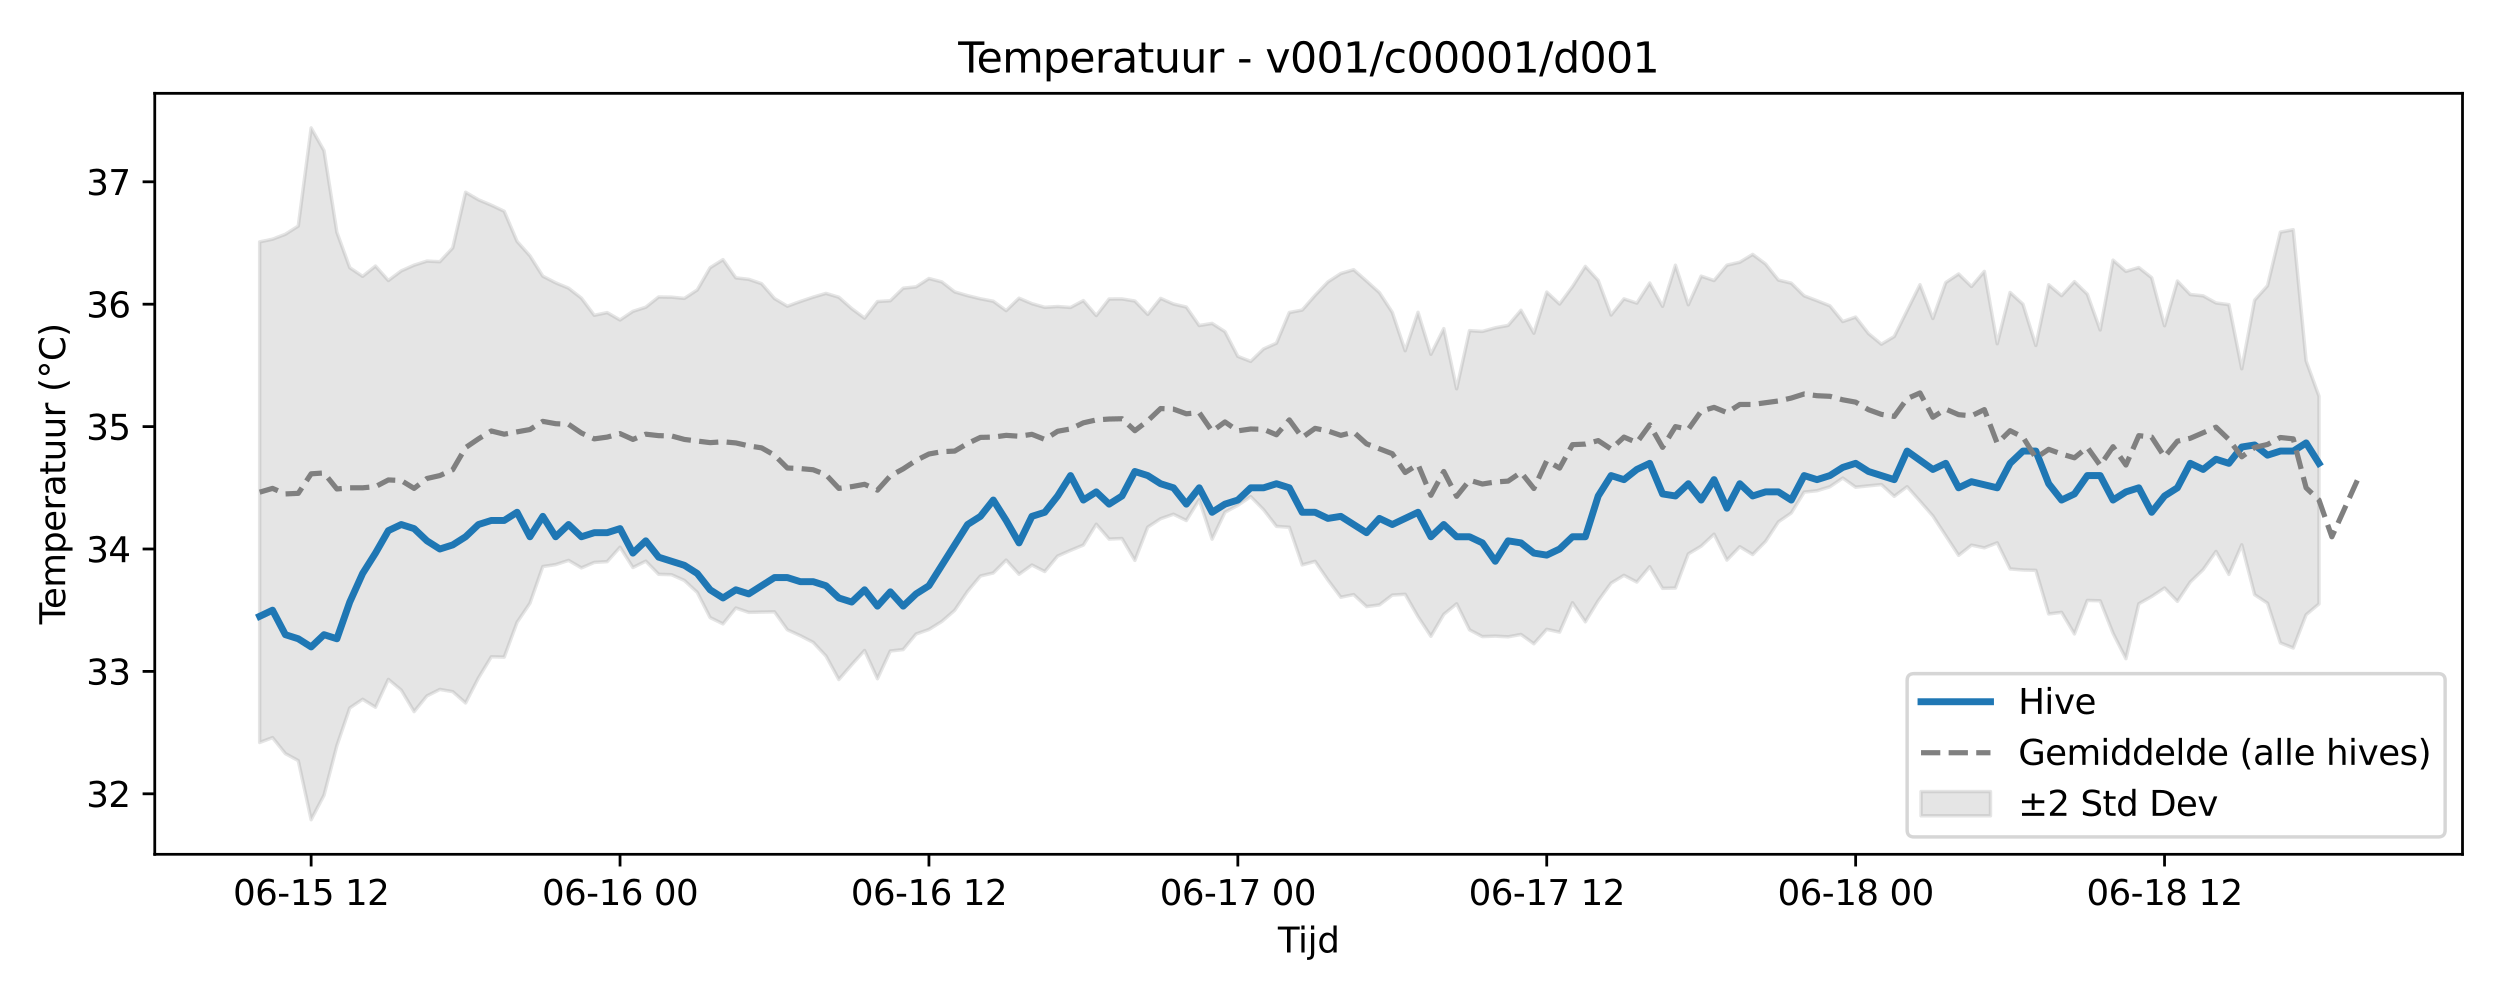 <?xml version="1.0" encoding="utf-8" standalone="no"?>
<!DOCTYPE svg PUBLIC "-//W3C//DTD SVG 1.1//EN"
  "http://www.w3.org/Graphics/SVG/1.1/DTD/svg11.dtd">
<svg xmlns:xlink="http://www.w3.org/1999/xlink" width="720pt" height="288pt" viewBox="0 0 720 288" xmlns="http://www.w3.org/2000/svg" version="1.1">
 <defs>
  <style type="text/css">*{stroke-linejoin: round; stroke-linecap: butt}</style>
 </defs>
 <g id="figure_1">
  <g id="patch_1">
   <path d="M 0 288 
L 720 288 
L 720 0 
L 0 0 
z
" style="fill: #ffffff"/>
  </g>
  <g id="axes_1">
   <g id="patch_2">
    <path d="M 44.57 246.04 
L 709.2 246.04 
L 709.2 26.88 
L 44.57 26.88 
z
" style="fill: #ffffff"/>
   </g>
   <g id="FillBetweenPolyCollection_1">
    <defs>
     <path id="m9823cf1095" d="M 74.78 -218.342 
L 74.78 -74.163 
L 78.487 -75.566 
L 82.194 -70.957 
L 85.901 -68.93 
L 89.608 -51.922 
L 93.314 -58.977 
L 97.021 -73.25 
L 100.728 -84.105 
L 104.435 -86.607 
L 108.142 -84.314 
L 111.848 -92.34 
L 115.555 -89.237 
L 119.262 -83.051 
L 122.969 -87.583 
L 126.676 -89.441 
L 130.383 -88.804 
L 134.089 -85.546 
L 137.796 -92.749 
L 141.503 -98.843 
L 145.21 -98.748 
L 148.917 -108.769 
L 152.623 -114.267 
L 156.33 -124.835 
L 160.037 -125.392 
L 163.744 -126.605 
L 167.451 -124.441 
L 171.157 -126.023 
L 174.864 -126.247 
L 178.571 -130.398 
L 182.278 -124.549 
L 185.985 -126.386 
L 189.691 -122.597 
L 193.398 -122.484 
L 197.105 -120.821 
L 200.812 -117.378 
L 204.519 -110.135 
L 208.225 -108.317 
L 211.932 -112.891 
L 215.639 -111.633 
L 219.346 -111.717 
L 223.053 -111.79 
L 226.759 -106.623 
L 230.466 -104.933 
L 234.173 -103.014 
L 237.88 -99.066 
L 241.587 -92.291 
L 245.293 -96.563 
L 249 -100.656 
L 252.707 -92.52 
L 256.414 -100.512 
L 260.121 -100.926 
L 263.827 -105.407 
L 267.534 -106.704 
L 271.241 -109.01 
L 274.948 -112.236 
L 278.655 -117.677 
L 282.361 -122.111 
L 286.068 -122.983 
L 289.775 -126.691 
L 293.482 -122.609 
L 297.189 -125.276 
L 300.896 -123.395 
L 304.602 -127.86 
L 308.309 -129.481 
L 312.016 -131.027 
L 315.723 -137.012 
L 319.43 -132.743 
L 323.136 -132.902 
L 326.843 -126.607 
L 330.55 -136.179 
L 334.257 -138.612 
L 337.964 -139.903 
L 341.67 -138.086 
L 345.377 -144.079 
L 349.084 -132.723 
L 352.791 -140.472 
L 356.498 -142.463 
L 360.204 -144.981 
L 363.911 -141.2 
L 367.618 -136.408 
L 371.325 -136.137 
L 375.032 -125.305 
L 378.738 -126.333 
L 382.445 -120.938 
L 386.152 -116.003 
L 389.859 -116.754 
L 393.566 -113.303 
L 397.272 -113.787 
L 400.979 -116.612 
L 404.686 -116.842 
L 408.393 -110.393 
L 412.1 -104.751 
L 415.806 -111.058 
L 419.513 -114.097 
L 423.22 -106.608 
L 426.927 -104.656 
L 430.634 -104.791 
L 434.34 -104.592 
L 438.047 -105.274 
L 441.754 -102.593 
L 445.461 -106.753 
L 449.168 -105.946 
L 452.874 -114.408 
L 456.581 -108.925 
L 460.288 -114.98 
L 463.995 -120.066 
L 467.702 -122.307 
L 471.409 -120.361 
L 475.115 -124.782 
L 478.822 -118.552 
L 482.529 -118.648 
L 486.236 -128.477 
L 489.943 -130.698 
L 493.649 -134.151 
L 497.356 -126.694 
L 501.063 -130.544 
L 504.77 -128.292 
L 508.477 -132.059 
L 512.183 -137.7 
L 515.89 -140.266 
L 519.597 -146.271 
L 523.304 -146.666 
L 527.011 -147.807 
L 530.717 -150.323 
L 534.424 -147.689 
L 538.131 -148.067 
L 541.838 -148.446 
L 545.545 -145.061 
L 549.251 -147.831 
L 552.958 -143.656 
L 556.665 -139.4 
L 560.372 -133.723 
L 564.079 -128.053 
L 567.785 -130.994 
L 571.492 -130.223 
L 575.199 -131.668 
L 578.906 -124.15 
L 582.613 -123.839 
L 586.319 -123.747 
L 590.026 -111.183 
L 593.733 -111.644 
L 597.44 -105.423 
L 601.147 -115.075 
L 604.853 -114.968 
L 608.56 -105.609 
L 612.267 -98.3 
L 615.974 -114.117 
L 619.681 -116.207 
L 623.387 -118.657 
L 627.094 -114.812 
L 630.801 -120.371 
L 634.508 -123.951 
L 638.215 -129.189 
L 641.922 -122.561 
L 645.628 -131.098 
L 649.335 -116.726 
L 653.042 -114.272 
L 656.749 -102.862 
L 660.456 -101.376 
L 664.162 -110.954 
L 667.869 -114.076 
L 667.869 -173.897 
L 667.869 -173.897 
L 664.162 -184.069 
L 660.456 -221.847 
L 656.749 -221.144 
L 653.042 -205.719 
L 649.335 -201.562 
L 645.628 -181.785 
L 641.922 -200.27 
L 638.215 -200.748 
L 634.508 -202.797 
L 630.801 -203.187 
L 627.094 -207.068 
L 623.387 -194.186 
L 619.681 -208.023 
L 615.974 -210.952 
L 612.267 -209.844 
L 608.56 -213.082 
L 604.853 -192.98 
L 601.147 -203.28 
L 597.44 -206.889 
L 593.733 -202.85 
L 590.026 -205.997 
L 586.319 -188.509 
L 582.613 -200.391 
L 578.906 -203.773 
L 575.199 -189.009 
L 571.492 -209.842 
L 567.785 -205.49 
L 564.079 -209.102 
L 560.372 -206.622 
L 556.665 -196.278 
L 552.958 -206.005 
L 549.251 -198.556 
L 545.545 -191.087 
L 541.838 -188.877 
L 538.131 -191.942 
L 534.424 -196.684 
L 530.717 -195.393 
L 527.011 -199.923 
L 523.304 -201.4 
L 519.597 -202.802 
L 515.89 -206.457 
L 512.183 -207.345 
L 508.477 -211.979 
L 504.77 -214.738 
L 501.063 -212.486 
L 497.356 -211.636 
L 493.649 -207.201 
L 489.943 -208.472 
L 486.236 -200.23 
L 482.529 -211.625 
L 478.822 -199.775 
L 475.115 -206.498 
L 471.409 -200.708 
L 467.702 -201.924 
L 463.995 -197.281 
L 460.288 -207.236 
L 456.581 -211.277 
L 452.874 -205.458 
L 449.168 -200.435 
L 445.461 -203.881 
L 441.754 -192.038 
L 438.047 -198.645 
L 434.34 -194.291 
L 430.634 -193.589 
L 426.927 -192.549 
L 423.22 -192.779 
L 419.513 -176.03 
L 415.806 -193.365 
L 412.1 -185.963 
L 408.393 -198.059 
L 404.686 -186.993 
L 400.979 -198.05 
L 397.272 -203.729 
L 393.566 -207.067 
L 389.859 -210.33 
L 386.152 -209.234 
L 382.445 -206.817 
L 378.738 -202.933 
L 375.032 -198.702 
L 371.325 -197.997 
L 367.618 -189.165 
L 363.911 -187.506 
L 360.204 -183.921 
L 356.498 -185.362 
L 352.791 -192.487 
L 349.084 -194.864 
L 345.377 -194.251 
L 341.67 -199.573 
L 337.964 -200.441 
L 334.257 -202.068 
L 330.55 -197.451 
L 326.843 -201.316 
L 323.136 -201.903 
L 319.43 -201.895 
L 315.723 -197.121 
L 312.016 -201.428 
L 308.309 -199.449 
L 304.602 -199.727 
L 300.896 -199.492 
L 297.189 -200.549 
L 293.482 -202.125 
L 289.775 -198.546 
L 286.068 -201.247 
L 282.361 -201.951 
L 278.655 -202.86 
L 274.948 -203.937 
L 271.241 -206.827 
L 267.534 -207.79 
L 263.827 -205.394 
L 260.121 -205.007 
L 256.414 -201.393 
L 252.707 -201.16 
L 249 -196.381 
L 245.293 -199.131 
L 241.587 -202.397 
L 237.88 -203.51 
L 234.173 -202.416 
L 230.466 -201.168 
L 226.759 -199.814 
L 223.053 -202.033 
L 219.346 -206.302 
L 215.639 -207.561 
L 211.932 -207.982 
L 208.225 -213.227 
L 204.519 -210.906 
L 200.812 -204.502 
L 197.105 -202.066 
L 193.398 -202.417 
L 189.691 -202.473 
L 185.985 -199.523 
L 182.278 -198.338 
L 178.571 -195.846 
L 174.864 -197.983 
L 171.157 -197.2 
L 167.451 -202.139 
L 163.744 -205.011 
L 160.037 -206.56 
L 156.33 -208.46 
L 152.623 -214.328 
L 148.917 -218.483 
L 145.21 -227.161 
L 141.503 -228.913 
L 137.796 -230.474 
L 134.089 -232.641 
L 130.383 -216.626 
L 126.676 -212.632 
L 122.969 -212.811 
L 119.262 -211.636 
L 115.555 -209.982 
L 111.848 -207.214 
L 108.142 -211.38 
L 104.435 -208.416 
L 100.728 -210.918 
L 97.021 -221.101 
L 93.314 -244.607 
L 89.608 -251.158 
L 85.901 -222.903 
L 82.194 -220.541 
L 78.487 -219.121 
L 74.78 -218.342 
z
" style="stroke: #808080; stroke-opacity: 0.2"/>
    </defs>
    <g clip-path="url(#p87e7be51a8)">
     <use xlink:href="#m9823cf1095" x="0" y="288" style="fill: #808080; fill-opacity: 0.2; stroke: #808080; stroke-opacity: 0.2"/>
    </g>
   </g>
   <g id="matplotlib.axis_1">
    <g id="xtick_1">
     <g id="line2d_1">
      <defs>
       <path id="mb60b322da2" d="M 0 0 
L 0 3.5 
" style="stroke: #000000; stroke-width: 0.8"/>
      </defs>
      <g>
       <use xlink:href="#mb60b322da2" x="89.608" y="246.04" style="stroke: #000000; stroke-width: 0.8"/>
      </g>
     </g>
     <g id="text_1">
      <!-- 06-15 12 -->
      <g transform="translate(67.127 260.638) scale(0.1 -0.1)">
       <defs>
        <path id="DejaVuSans-30" d="M 2034 4250 
Q 1547 4250 1301 3770 
Q 1056 3291 1056 2328 
Q 1056 1369 1301 889 
Q 1547 409 2034 409 
Q 2525 409 2770 889 
Q 3016 1369 3016 2328 
Q 3016 3291 2770 3770 
Q 2525 4250 2034 4250 
z
M 2034 4750 
Q 2819 4750 3233 4129 
Q 3647 3509 3647 2328 
Q 3647 1150 3233 529 
Q 2819 -91 2034 -91 
Q 1250 -91 836 529 
Q 422 1150 422 2328 
Q 422 3509 836 4129 
Q 1250 4750 2034 4750 
z
" transform="scale(0.016)"/>
        <path id="DejaVuSans-36" d="M 2113 2584 
Q 1688 2584 1439 2293 
Q 1191 2003 1191 1497 
Q 1191 994 1439 701 
Q 1688 409 2113 409 
Q 2538 409 2786 701 
Q 3034 994 3034 1497 
Q 3034 2003 2786 2293 
Q 2538 2584 2113 2584 
z
M 3366 4563 
L 3366 3988 
Q 3128 4100 2886 4159 
Q 2644 4219 2406 4219 
Q 1781 4219 1451 3797 
Q 1122 3375 1075 2522 
Q 1259 2794 1537 2939 
Q 1816 3084 2150 3084 
Q 2853 3084 3261 2657 
Q 3669 2231 3669 1497 
Q 3669 778 3244 343 
Q 2819 -91 2113 -91 
Q 1303 -91 875 529 
Q 447 1150 447 2328 
Q 447 3434 972 4092 
Q 1497 4750 2381 4750 
Q 2619 4750 2861 4703 
Q 3103 4656 3366 4563 
z
" transform="scale(0.016)"/>
        <path id="DejaVuSans-2d" d="M 313 2009 
L 1997 2009 
L 1997 1497 
L 313 1497 
L 313 2009 
z
" transform="scale(0.016)"/>
        <path id="DejaVuSans-31" d="M 794 531 
L 1825 531 
L 1825 4091 
L 703 3866 
L 703 4441 
L 1819 4666 
L 2450 4666 
L 2450 531 
L 3481 531 
L 3481 0 
L 794 0 
L 794 531 
z
" transform="scale(0.016)"/>
        <path id="DejaVuSans-35" d="M 691 4666 
L 3169 4666 
L 3169 4134 
L 1269 4134 
L 1269 2991 
Q 1406 3038 1543 3061 
Q 1681 3084 1819 3084 
Q 2600 3084 3056 2656 
Q 3513 2228 3513 1497 
Q 3513 744 3044 326 
Q 2575 -91 1722 -91 
Q 1428 -91 1123 -41 
Q 819 9 494 109 
L 494 744 
Q 775 591 1075 516 
Q 1375 441 1709 441 
Q 2250 441 2565 725 
Q 2881 1009 2881 1497 
Q 2881 1984 2565 2268 
Q 2250 2553 1709 2553 
Q 1456 2553 1204 2497 
Q 953 2441 691 2322 
L 691 4666 
z
" transform="scale(0.016)"/>
        <path id="DejaVuSans-20" transform="scale(0.016)"/>
        <path id="DejaVuSans-32" d="M 1228 531 
L 3431 531 
L 3431 0 
L 469 0 
L 469 531 
Q 828 903 1448 1529 
Q 2069 2156 2228 2338 
Q 2531 2678 2651 2914 
Q 2772 3150 2772 3378 
Q 2772 3750 2511 3984 
Q 2250 4219 1831 4219 
Q 1534 4219 1204 4116 
Q 875 4013 500 3803 
L 500 4441 
Q 881 4594 1212 4672 
Q 1544 4750 1819 4750 
Q 2544 4750 2975 4387 
Q 3406 4025 3406 3419 
Q 3406 3131 3298 2873 
Q 3191 2616 2906 2266 
Q 2828 2175 2409 1742 
Q 1991 1309 1228 531 
z
" transform="scale(0.016)"/>
       </defs>
       <use xlink:href="#DejaVuSans-30"/>
       <use xlink:href="#DejaVuSans-36" transform="translate(63.623 0)"/>
       <use xlink:href="#DejaVuSans-2d" transform="translate(127.246 0)"/>
       <use xlink:href="#DejaVuSans-31" transform="translate(163.33 0)"/>
       <use xlink:href="#DejaVuSans-35" transform="translate(226.953 0)"/>
       <use xlink:href="#DejaVuSans-20" transform="translate(290.576 0)"/>
       <use xlink:href="#DejaVuSans-31" transform="translate(322.363 0)"/>
       <use xlink:href="#DejaVuSans-32" transform="translate(385.986 0)"/>
      </g>
     </g>
    </g>
    <g id="xtick_2">
     <g id="line2d_2">
      <g>
       <use xlink:href="#mb60b322da2" x="178.571" y="246.04" style="stroke: #000000; stroke-width: 0.8"/>
      </g>
     </g>
     <g id="text_2">
      <!-- 06-16 00 -->
      <g transform="translate(156.091 260.638) scale(0.1 -0.1)">
       <use xlink:href="#DejaVuSans-30"/>
       <use xlink:href="#DejaVuSans-36" transform="translate(63.623 0)"/>
       <use xlink:href="#DejaVuSans-2d" transform="translate(127.246 0)"/>
       <use xlink:href="#DejaVuSans-31" transform="translate(163.33 0)"/>
       <use xlink:href="#DejaVuSans-36" transform="translate(226.953 0)"/>
       <use xlink:href="#DejaVuSans-20" transform="translate(290.576 0)"/>
       <use xlink:href="#DejaVuSans-30" transform="translate(322.363 0)"/>
       <use xlink:href="#DejaVuSans-30" transform="translate(385.986 0)"/>
      </g>
     </g>
    </g>
    <g id="xtick_3">
     <g id="line2d_3">
      <g>
       <use xlink:href="#mb60b322da2" x="267.534" y="246.04" style="stroke: #000000; stroke-width: 0.8"/>
      </g>
     </g>
     <g id="text_3">
      <!-- 06-16 12 -->
      <g transform="translate(245.054 260.638) scale(0.1 -0.1)">
       <use xlink:href="#DejaVuSans-30"/>
       <use xlink:href="#DejaVuSans-36" transform="translate(63.623 0)"/>
       <use xlink:href="#DejaVuSans-2d" transform="translate(127.246 0)"/>
       <use xlink:href="#DejaVuSans-31" transform="translate(163.33 0)"/>
       <use xlink:href="#DejaVuSans-36" transform="translate(226.953 0)"/>
       <use xlink:href="#DejaVuSans-20" transform="translate(290.576 0)"/>
       <use xlink:href="#DejaVuSans-31" transform="translate(322.363 0)"/>
       <use xlink:href="#DejaVuSans-32" transform="translate(385.986 0)"/>
      </g>
     </g>
    </g>
    <g id="xtick_4">
     <g id="line2d_4">
      <g>
       <use xlink:href="#mb60b322da2" x="356.498" y="246.04" style="stroke: #000000; stroke-width: 0.8"/>
      </g>
     </g>
     <g id="text_4">
      <!-- 06-17 00 -->
      <g transform="translate(334.017 260.638) scale(0.1 -0.1)">
       <defs>
        <path id="DejaVuSans-37" d="M 525 4666 
L 3525 4666 
L 3525 4397 
L 1831 0 
L 1172 0 
L 2766 4134 
L 525 4134 
L 525 4666 
z
" transform="scale(0.016)"/>
       </defs>
       <use xlink:href="#DejaVuSans-30"/>
       <use xlink:href="#DejaVuSans-36" transform="translate(63.623 0)"/>
       <use xlink:href="#DejaVuSans-2d" transform="translate(127.246 0)"/>
       <use xlink:href="#DejaVuSans-31" transform="translate(163.33 0)"/>
       <use xlink:href="#DejaVuSans-37" transform="translate(226.953 0)"/>
       <use xlink:href="#DejaVuSans-20" transform="translate(290.576 0)"/>
       <use xlink:href="#DejaVuSans-30" transform="translate(322.363 0)"/>
       <use xlink:href="#DejaVuSans-30" transform="translate(385.986 0)"/>
      </g>
     </g>
    </g>
    <g id="xtick_5">
     <g id="line2d_5">
      <g>
       <use xlink:href="#mb60b322da2" x="445.461" y="246.04" style="stroke: #000000; stroke-width: 0.8"/>
      </g>
     </g>
     <g id="text_5">
      <!-- 06-17 12 -->
      <g transform="translate(422.98 260.638) scale(0.1 -0.1)">
       <use xlink:href="#DejaVuSans-30"/>
       <use xlink:href="#DejaVuSans-36" transform="translate(63.623 0)"/>
       <use xlink:href="#DejaVuSans-2d" transform="translate(127.246 0)"/>
       <use xlink:href="#DejaVuSans-31" transform="translate(163.33 0)"/>
       <use xlink:href="#DejaVuSans-37" transform="translate(226.953 0)"/>
       <use xlink:href="#DejaVuSans-20" transform="translate(290.576 0)"/>
       <use xlink:href="#DejaVuSans-31" transform="translate(322.363 0)"/>
       <use xlink:href="#DejaVuSans-32" transform="translate(385.986 0)"/>
      </g>
     </g>
    </g>
    <g id="xtick_6">
     <g id="line2d_6">
      <g>
       <use xlink:href="#mb60b322da2" x="534.424" y="246.04" style="stroke: #000000; stroke-width: 0.8"/>
      </g>
     </g>
     <g id="text_6">
      <!-- 06-18 00 -->
      <g transform="translate(511.944 260.638) scale(0.1 -0.1)">
       <defs>
        <path id="DejaVuSans-38" d="M 2034 2216 
Q 1584 2216 1326 1975 
Q 1069 1734 1069 1313 
Q 1069 891 1326 650 
Q 1584 409 2034 409 
Q 2484 409 2743 651 
Q 3003 894 3003 1313 
Q 3003 1734 2745 1975 
Q 2488 2216 2034 2216 
z
M 1403 2484 
Q 997 2584 770 2862 
Q 544 3141 544 3541 
Q 544 4100 942 4425 
Q 1341 4750 2034 4750 
Q 2731 4750 3128 4425 
Q 3525 4100 3525 3541 
Q 3525 3141 3298 2862 
Q 3072 2584 2669 2484 
Q 3125 2378 3379 2068 
Q 3634 1759 3634 1313 
Q 3634 634 3220 271 
Q 2806 -91 2034 -91 
Q 1263 -91 848 271 
Q 434 634 434 1313 
Q 434 1759 690 2068 
Q 947 2378 1403 2484 
z
M 1172 3481 
Q 1172 3119 1398 2916 
Q 1625 2713 2034 2713 
Q 2441 2713 2670 2916 
Q 2900 3119 2900 3481 
Q 2900 3844 2670 4047 
Q 2441 4250 2034 4250 
Q 1625 4250 1398 4047 
Q 1172 3844 1172 3481 
z
" transform="scale(0.016)"/>
       </defs>
       <use xlink:href="#DejaVuSans-30"/>
       <use xlink:href="#DejaVuSans-36" transform="translate(63.623 0)"/>
       <use xlink:href="#DejaVuSans-2d" transform="translate(127.246 0)"/>
       <use xlink:href="#DejaVuSans-31" transform="translate(163.33 0)"/>
       <use xlink:href="#DejaVuSans-38" transform="translate(226.953 0)"/>
       <use xlink:href="#DejaVuSans-20" transform="translate(290.576 0)"/>
       <use xlink:href="#DejaVuSans-30" transform="translate(322.363 0)"/>
       <use xlink:href="#DejaVuSans-30" transform="translate(385.986 0)"/>
      </g>
     </g>
    </g>
    <g id="xtick_7">
     <g id="line2d_7">
      <g>
       <use xlink:href="#mb60b322da2" x="623.387" y="246.04" style="stroke: #000000; stroke-width: 0.8"/>
      </g>
     </g>
     <g id="text_7">
      <!-- 06-18 12 -->
      <g transform="translate(600.907 260.638) scale(0.1 -0.1)">
       <use xlink:href="#DejaVuSans-30"/>
       <use xlink:href="#DejaVuSans-36" transform="translate(63.623 0)"/>
       <use xlink:href="#DejaVuSans-2d" transform="translate(127.246 0)"/>
       <use xlink:href="#DejaVuSans-31" transform="translate(163.33 0)"/>
       <use xlink:href="#DejaVuSans-38" transform="translate(226.953 0)"/>
       <use xlink:href="#DejaVuSans-20" transform="translate(290.576 0)"/>
       <use xlink:href="#DejaVuSans-31" transform="translate(322.363 0)"/>
       <use xlink:href="#DejaVuSans-32" transform="translate(385.986 0)"/>
      </g>
     </g>
    </g>
    <g id="text_8">
     <!-- Tijd -->
     <g transform="translate(368.035 274.317) scale(0.1 -0.1)">
      <defs>
       <path id="DejaVuSans-54" d="M -19 4666 
L 3928 4666 
L 3928 4134 
L 2272 4134 
L 2272 0 
L 1638 0 
L 1638 4134 
L -19 4134 
L -19 4666 
z
" transform="scale(0.016)"/>
       <path id="DejaVuSans-69" d="M 603 3500 
L 1178 3500 
L 1178 0 
L 603 0 
L 603 3500 
z
M 603 4863 
L 1178 4863 
L 1178 4134 
L 603 4134 
L 603 4863 
z
" transform="scale(0.016)"/>
       <path id="DejaVuSans-6a" d="M 603 3500 
L 1178 3500 
L 1178 -63 
Q 1178 -731 923 -1031 
Q 669 -1331 103 -1331 
L -116 -1331 
L -116 -844 
L 38 -844 
Q 366 -844 484 -692 
Q 603 -541 603 -63 
L 603 3500 
z
M 603 4863 
L 1178 4863 
L 1178 4134 
L 603 4134 
L 603 4863 
z
" transform="scale(0.016)"/>
       <path id="DejaVuSans-64" d="M 2906 2969 
L 2906 4863 
L 3481 4863 
L 3481 0 
L 2906 0 
L 2906 525 
Q 2725 213 2448 61 
Q 2172 -91 1784 -91 
Q 1150 -91 751 415 
Q 353 922 353 1747 
Q 353 2572 751 3078 
Q 1150 3584 1784 3584 
Q 2172 3584 2448 3432 
Q 2725 3281 2906 2969 
z
M 947 1747 
Q 947 1113 1208 752 
Q 1469 391 1925 391 
Q 2381 391 2643 752 
Q 2906 1113 2906 1747 
Q 2906 2381 2643 2742 
Q 2381 3103 1925 3103 
Q 1469 3103 1208 2742 
Q 947 2381 947 1747 
z
" transform="scale(0.016)"/>
      </defs>
      <use xlink:href="#DejaVuSans-54"/>
      <use xlink:href="#DejaVuSans-69" transform="translate(57.959 0)"/>
      <use xlink:href="#DejaVuSans-6a" transform="translate(85.742 0)"/>
      <use xlink:href="#DejaVuSans-64" transform="translate(113.525 0)"/>
     </g>
    </g>
   </g>
   <g id="matplotlib.axis_2">
    <g id="ytick_1">
     <g id="line2d_8">
      <defs>
       <path id="m80e10e6cee" d="M 0 0 
L -3.5 0 
" style="stroke: #000000; stroke-width: 0.8"/>
      </defs>
      <g>
       <use xlink:href="#m80e10e6cee" x="44.57" y="228.614" style="stroke: #000000; stroke-width: 0.8"/>
      </g>
     </g>
     <g id="text_9">
      <!-- 32 -->
      <g transform="translate(24.845 232.413) scale(0.1 -0.1)">
       <defs>
        <path id="DejaVuSans-33" d="M 2597 2516 
Q 3050 2419 3304 2112 
Q 3559 1806 3559 1356 
Q 3559 666 3084 287 
Q 2609 -91 1734 -91 
Q 1441 -91 1130 -33 
Q 819 25 488 141 
L 488 750 
Q 750 597 1062 519 
Q 1375 441 1716 441 
Q 2309 441 2620 675 
Q 2931 909 2931 1356 
Q 2931 1769 2642 2001 
Q 2353 2234 1838 2234 
L 1294 2234 
L 1294 2753 
L 1863 2753 
Q 2328 2753 2575 2939 
Q 2822 3125 2822 3475 
Q 2822 3834 2567 4026 
Q 2313 4219 1838 4219 
Q 1578 4219 1281 4162 
Q 984 4106 628 3988 
L 628 4550 
Q 988 4650 1302 4700 
Q 1616 4750 1894 4750 
Q 2613 4750 3031 4423 
Q 3450 4097 3450 3541 
Q 3450 3153 3228 2886 
Q 3006 2619 2597 2516 
z
" transform="scale(0.016)"/>
       </defs>
       <use xlink:href="#DejaVuSans-33"/>
       <use xlink:href="#DejaVuSans-32" transform="translate(63.623 0)"/>
      </g>
     </g>
    </g>
    <g id="ytick_2">
     <g id="line2d_9">
      <g>
       <use xlink:href="#m80e10e6cee" x="44.57" y="193.364" style="stroke: #000000; stroke-width: 0.8"/>
      </g>
     </g>
     <g id="text_10">
      <!-- 33 -->
      <g transform="translate(24.845 197.163) scale(0.1 -0.1)">
       <use xlink:href="#DejaVuSans-33"/>
       <use xlink:href="#DejaVuSans-33" transform="translate(63.623 0)"/>
      </g>
     </g>
    </g>
    <g id="ytick_3">
     <g id="line2d_10">
      <g>
       <use xlink:href="#m80e10e6cee" x="44.57" y="158.114" style="stroke: #000000; stroke-width: 0.8"/>
      </g>
     </g>
     <g id="text_11">
      <!-- 34 -->
      <g transform="translate(24.845 161.913) scale(0.1 -0.1)">
       <defs>
        <path id="DejaVuSans-34" d="M 2419 4116 
L 825 1625 
L 2419 1625 
L 2419 4116 
z
M 2253 4666 
L 3047 4666 
L 3047 1625 
L 3713 1625 
L 3713 1100 
L 3047 1100 
L 3047 0 
L 2419 0 
L 2419 1100 
L 313 1100 
L 313 1709 
L 2253 4666 
z
" transform="scale(0.016)"/>
       </defs>
       <use xlink:href="#DejaVuSans-33"/>
       <use xlink:href="#DejaVuSans-34" transform="translate(63.623 0)"/>
      </g>
     </g>
    </g>
    <g id="ytick_4">
     <g id="line2d_11">
      <g>
       <use xlink:href="#m80e10e6cee" x="44.57" y="122.863" style="stroke: #000000; stroke-width: 0.8"/>
      </g>
     </g>
     <g id="text_12">
      <!-- 35 -->
      <g transform="translate(24.845 126.663) scale(0.1 -0.1)">
       <use xlink:href="#DejaVuSans-33"/>
       <use xlink:href="#DejaVuSans-35" transform="translate(63.623 0)"/>
      </g>
     </g>
    </g>
    <g id="ytick_5">
     <g id="line2d_12">
      <g>
       <use xlink:href="#m80e10e6cee" x="44.57" y="87.613" style="stroke: #000000; stroke-width: 0.8"/>
      </g>
     </g>
     <g id="text_13">
      <!-- 36 -->
      <g transform="translate(24.845 91.413) scale(0.1 -0.1)">
       <use xlink:href="#DejaVuSans-33"/>
       <use xlink:href="#DejaVuSans-36" transform="translate(63.623 0)"/>
      </g>
     </g>
    </g>
    <g id="ytick_6">
     <g id="line2d_13">
      <g>
       <use xlink:href="#m80e10e6cee" x="44.57" y="52.363" style="stroke: #000000; stroke-width: 0.8"/>
      </g>
     </g>
     <g id="text_14">
      <!-- 37 -->
      <g transform="translate(24.845 56.162) scale(0.1 -0.1)">
       <use xlink:href="#DejaVuSans-33"/>
       <use xlink:href="#DejaVuSans-37" transform="translate(63.623 0)"/>
      </g>
     </g>
    </g>
    <g id="text_15">
     <!-- Temperatuur (°C) -->
     <g transform="translate(18.765 179.816) rotate(-90) scale(0.1 -0.1)">
      <defs>
       <path id="DejaVuSans-65" d="M 3597 1894 
L 3597 1613 
L 953 1613 
Q 991 1019 1311 708 
Q 1631 397 2203 397 
Q 2534 397 2845 478 
Q 3156 559 3463 722 
L 3463 178 
Q 3153 47 2828 -22 
Q 2503 -91 2169 -91 
Q 1331 -91 842 396 
Q 353 884 353 1716 
Q 353 2575 817 3079 
Q 1281 3584 2069 3584 
Q 2775 3584 3186 3129 
Q 3597 2675 3597 1894 
z
M 3022 2063 
Q 3016 2534 2758 2815 
Q 2500 3097 2075 3097 
Q 1594 3097 1305 2825 
Q 1016 2553 972 2059 
L 3022 2063 
z
" transform="scale(0.016)"/>
       <path id="DejaVuSans-6d" d="M 3328 2828 
Q 3544 3216 3844 3400 
Q 4144 3584 4550 3584 
Q 5097 3584 5394 3201 
Q 5691 2819 5691 2113 
L 5691 0 
L 5113 0 
L 5113 2094 
Q 5113 2597 4934 2840 
Q 4756 3084 4391 3084 
Q 3944 3084 3684 2787 
Q 3425 2491 3425 1978 
L 3425 0 
L 2847 0 
L 2847 2094 
Q 2847 2600 2669 2842 
Q 2491 3084 2119 3084 
Q 1678 3084 1418 2786 
Q 1159 2488 1159 1978 
L 1159 0 
L 581 0 
L 581 3500 
L 1159 3500 
L 1159 2956 
Q 1356 3278 1631 3431 
Q 1906 3584 2284 3584 
Q 2666 3584 2933 3390 
Q 3200 3197 3328 2828 
z
" transform="scale(0.016)"/>
       <path id="DejaVuSans-70" d="M 1159 525 
L 1159 -1331 
L 581 -1331 
L 581 3500 
L 1159 3500 
L 1159 2969 
Q 1341 3281 1617 3432 
Q 1894 3584 2278 3584 
Q 2916 3584 3314 3078 
Q 3713 2572 3713 1747 
Q 3713 922 3314 415 
Q 2916 -91 2278 -91 
Q 1894 -91 1617 61 
Q 1341 213 1159 525 
z
M 3116 1747 
Q 3116 2381 2855 2742 
Q 2594 3103 2138 3103 
Q 1681 3103 1420 2742 
Q 1159 2381 1159 1747 
Q 1159 1113 1420 752 
Q 1681 391 2138 391 
Q 2594 391 2855 752 
Q 3116 1113 3116 1747 
z
" transform="scale(0.016)"/>
       <path id="DejaVuSans-72" d="M 2631 2963 
Q 2534 3019 2420 3045 
Q 2306 3072 2169 3072 
Q 1681 3072 1420 2755 
Q 1159 2438 1159 1844 
L 1159 0 
L 581 0 
L 581 3500 
L 1159 3500 
L 1159 2956 
Q 1341 3275 1631 3429 
Q 1922 3584 2338 3584 
Q 2397 3584 2469 3576 
Q 2541 3569 2628 3553 
L 2631 2963 
z
" transform="scale(0.016)"/>
       <path id="DejaVuSans-61" d="M 2194 1759 
Q 1497 1759 1228 1600 
Q 959 1441 959 1056 
Q 959 750 1161 570 
Q 1363 391 1709 391 
Q 2188 391 2477 730 
Q 2766 1069 2766 1631 
L 2766 1759 
L 2194 1759 
z
M 3341 1997 
L 3341 0 
L 2766 0 
L 2766 531 
Q 2569 213 2275 61 
Q 1981 -91 1556 -91 
Q 1019 -91 701 211 
Q 384 513 384 1019 
Q 384 1609 779 1909 
Q 1175 2209 1959 2209 
L 2766 2209 
L 2766 2266 
Q 2766 2663 2505 2880 
Q 2244 3097 1772 3097 
Q 1472 3097 1187 3025 
Q 903 2953 641 2809 
L 641 3341 
Q 956 3463 1253 3523 
Q 1550 3584 1831 3584 
Q 2591 3584 2966 3190 
Q 3341 2797 3341 1997 
z
" transform="scale(0.016)"/>
       <path id="DejaVuSans-74" d="M 1172 4494 
L 1172 3500 
L 2356 3500 
L 2356 3053 
L 1172 3053 
L 1172 1153 
Q 1172 725 1289 603 
Q 1406 481 1766 481 
L 2356 481 
L 2356 0 
L 1766 0 
Q 1100 0 847 248 
Q 594 497 594 1153 
L 594 3053 
L 172 3053 
L 172 3500 
L 594 3500 
L 594 4494 
L 1172 4494 
z
" transform="scale(0.016)"/>
       <path id="DejaVuSans-75" d="M 544 1381 
L 544 3500 
L 1119 3500 
L 1119 1403 
Q 1119 906 1312 657 
Q 1506 409 1894 409 
Q 2359 409 2629 706 
Q 2900 1003 2900 1516 
L 2900 3500 
L 3475 3500 
L 3475 0 
L 2900 0 
L 2900 538 
Q 2691 219 2414 64 
Q 2138 -91 1772 -91 
Q 1169 -91 856 284 
Q 544 659 544 1381 
z
M 1991 3584 
L 1991 3584 
z
" transform="scale(0.016)"/>
       <path id="DejaVuSans-28" d="M 1984 4856 
Q 1566 4138 1362 3434 
Q 1159 2731 1159 2009 
Q 1159 1288 1364 580 
Q 1569 -128 1984 -844 
L 1484 -844 
Q 1016 -109 783 600 
Q 550 1309 550 2009 
Q 550 2706 781 3412 
Q 1013 4119 1484 4856 
L 1984 4856 
z
" transform="scale(0.016)"/>
       <path id="DejaVuSans-b0" d="M 1600 4347 
Q 1350 4347 1178 4173 
Q 1006 4000 1006 3750 
Q 1006 3503 1178 3333 
Q 1350 3163 1600 3163 
Q 1850 3163 2022 3333 
Q 2194 3503 2194 3750 
Q 2194 3997 2020 4172 
Q 1847 4347 1600 4347 
z
M 1600 4750 
Q 1800 4750 1984 4673 
Q 2169 4597 2303 4453 
Q 2447 4313 2519 4134 
Q 2591 3956 2591 3750 
Q 2591 3338 2302 3052 
Q 2013 2766 1594 2766 
Q 1172 2766 890 3047 
Q 609 3328 609 3750 
Q 609 4169 896 4459 
Q 1184 4750 1600 4750 
z
" transform="scale(0.016)"/>
       <path id="DejaVuSans-43" d="M 4122 4306 
L 4122 3641 
Q 3803 3938 3442 4084 
Q 3081 4231 2675 4231 
Q 1875 4231 1450 3742 
Q 1025 3253 1025 2328 
Q 1025 1406 1450 917 
Q 1875 428 2675 428 
Q 3081 428 3442 575 
Q 3803 722 4122 1019 
L 4122 359 
Q 3791 134 3420 21 
Q 3050 -91 2638 -91 
Q 1578 -91 968 557 
Q 359 1206 359 2328 
Q 359 3453 968 4101 
Q 1578 4750 2638 4750 
Q 3056 4750 3426 4639 
Q 3797 4528 4122 4306 
z
" transform="scale(0.016)"/>
       <path id="DejaVuSans-29" d="M 513 4856 
L 1013 4856 
Q 1481 4119 1714 3412 
Q 1947 2706 1947 2009 
Q 1947 1309 1714 600 
Q 1481 -109 1013 -844 
L 513 -844 
Q 928 -128 1133 580 
Q 1338 1288 1338 2009 
Q 1338 2731 1133 3434 
Q 928 4138 513 4856 
z
" transform="scale(0.016)"/>
      </defs>
      <use xlink:href="#DejaVuSans-54"/>
      <use xlink:href="#DejaVuSans-65" transform="translate(44.084 0)"/>
      <use xlink:href="#DejaVuSans-6d" transform="translate(105.607 0)"/>
      <use xlink:href="#DejaVuSans-70" transform="translate(203.02 0)"/>
      <use xlink:href="#DejaVuSans-65" transform="translate(266.496 0)"/>
      <use xlink:href="#DejaVuSans-72" transform="translate(328.02 0)"/>
      <use xlink:href="#DejaVuSans-61" transform="translate(369.133 0)"/>
      <use xlink:href="#DejaVuSans-74" transform="translate(430.412 0)"/>
      <use xlink:href="#DejaVuSans-75" transform="translate(469.621 0)"/>
      <use xlink:href="#DejaVuSans-75" transform="translate(533 0)"/>
      <use xlink:href="#DejaVuSans-72" transform="translate(596.379 0)"/>
      <use xlink:href="#DejaVuSans-20" transform="translate(637.492 0)"/>
      <use xlink:href="#DejaVuSans-28" transform="translate(669.279 0)"/>
      <use xlink:href="#DejaVuSans-b0" transform="translate(708.293 0)"/>
      <use xlink:href="#DejaVuSans-43" transform="translate(758.293 0)"/>
      <use xlink:href="#DejaVuSans-29" transform="translate(828.117 0)"/>
     </g>
    </g>
   </g>
   <g id="line2d_14">
    <path d="M 74.78 177.501 
L 78.487 175.739 
L 82.194 182.789 
L 85.901 183.964 
L 89.608 186.314 
L 93.314 182.789 
L 97.021 183.964 
L 100.728 173.389 
L 104.435 165.164 
L 108.142 159.289 
L 111.848 152.826 
L 115.555 151.064 
L 119.262 152.239 
L 122.969 155.764 
L 126.676 158.114 
L 130.383 156.939 
L 134.089 154.589 
L 137.796 151.064 
L 141.503 149.889 
L 145.21 149.889 
L 148.917 147.539 
L 152.623 154.589 
L 156.33 148.714 
L 160.037 154.589 
L 163.744 151.064 
L 167.451 154.589 
L 171.157 153.414 
L 174.864 153.414 
L 178.571 152.239 
L 182.278 159.289 
L 185.985 155.764 
L 189.691 160.464 
L 197.105 162.814 
L 200.812 165.164 
L 204.519 169.864 
L 208.225 172.214 
L 211.932 169.864 
L 215.639 171.039 
L 223.053 166.339 
L 226.759 166.339 
L 230.466 167.514 
L 234.173 167.514 
L 237.88 168.689 
L 241.587 172.214 
L 245.293 173.389 
L 249 169.864 
L 252.707 174.564 
L 256.414 170.451 
L 260.121 174.564 
L 263.827 171.039 
L 267.534 168.689 
L 278.655 151.064 
L 282.361 148.714 
L 286.068 144.014 
L 289.775 149.889 
L 293.482 156.351 
L 297.189 148.714 
L 300.896 147.539 
L 304.602 142.839 
L 308.309 136.964 
L 312.016 144.014 
L 315.723 141.664 
L 319.43 145.189 
L 323.136 142.839 
L 326.843 135.789 
L 330.55 136.964 
L 334.257 139.314 
L 337.964 140.489 
L 341.67 145.189 
L 345.377 140.489 
L 349.084 147.539 
L 352.791 145.189 
L 356.498 144.014 
L 360.204 140.489 
L 363.911 140.489 
L 367.618 139.314 
L 371.325 140.489 
L 375.032 147.539 
L 378.738 147.539 
L 382.445 149.301 
L 386.152 148.714 
L 393.566 153.414 
L 397.272 149.301 
L 400.979 151.064 
L 408.393 147.539 
L 412.1 154.589 
L 415.806 151.064 
L 419.513 154.589 
L 423.22 154.589 
L 426.927 156.351 
L 430.634 161.639 
L 434.34 155.764 
L 438.047 156.351 
L 441.754 159.289 
L 445.461 159.876 
L 449.168 158.114 
L 452.874 154.589 
L 456.581 154.589 
L 460.288 142.839 
L 463.995 136.964 
L 467.702 138.139 
L 471.409 135.201 
L 475.115 133.439 
L 478.822 142.251 
L 482.529 142.839 
L 486.236 139.314 
L 489.943 144.014 
L 493.649 138.139 
L 497.356 146.364 
L 501.063 139.314 
L 504.77 142.839 
L 508.477 141.664 
L 512.183 141.664 
L 515.89 144.014 
L 519.597 136.964 
L 523.304 138.139 
L 527.011 136.964 
L 530.717 134.614 
L 534.424 133.439 
L 538.131 135.789 
L 545.545 138.139 
L 549.251 129.914 
L 556.665 135.201 
L 560.372 133.439 
L 564.079 140.489 
L 567.785 138.726 
L 575.199 140.489 
L 578.906 133.439 
L 582.613 129.914 
L 586.319 129.914 
L 590.026 139.314 
L 593.733 144.014 
L 597.44 142.251 
L 601.147 136.964 
L 604.853 136.964 
L 608.56 144.014 
L 612.267 141.664 
L 615.974 140.489 
L 619.681 147.539 
L 623.387 142.839 
L 627.094 140.489 
L 630.801 133.439 
L 634.508 135.201 
L 638.215 132.264 
L 641.922 133.439 
L 645.628 128.739 
L 649.335 128.151 
L 653.042 131.089 
L 656.749 129.914 
L 660.456 129.914 
L 664.162 127.564 
L 667.869 133.439 
L 667.869 133.439 
" clip-path="url(#p87e7be51a8)" style="fill: none; stroke: #1f77b4; stroke-width: 2; stroke-linecap: square"/>
   </g>
   <g id="line2d_15">
    <path d="M 74.78 141.748 
L 78.487 140.656 
L 82.194 142.251 
L 85.901 142.083 
L 89.608 136.46 
L 93.314 136.208 
L 97.021 140.824 
L 100.728 140.489 
L 104.435 140.489 
L 108.142 140.153 
L 111.848 138.223 
L 115.555 138.39 
L 119.262 140.656 
L 122.969 137.803 
L 126.676 136.964 
L 130.383 135.285 
L 134.089 128.906 
L 137.796 126.389 
L 141.503 124.122 
L 145.21 125.046 
L 152.623 123.703 
L 156.33 121.353 
L 160.037 122.024 
L 163.744 122.192 
L 167.451 124.71 
L 171.157 126.389 
L 174.864 125.885 
L 178.571 124.878 
L 182.278 126.556 
L 185.985 125.046 
L 189.691 125.465 
L 193.398 125.549 
L 197.105 126.556 
L 204.519 127.48 
L 208.225 127.228 
L 211.932 127.564 
L 215.639 128.403 
L 219.346 128.99 
L 223.053 131.089 
L 226.759 134.781 
L 230.466 134.949 
L 234.173 135.285 
L 237.88 136.712 
L 241.587 140.656 
L 245.293 140.153 
L 249 139.481 
L 252.707 141.16 
L 256.414 137.048 
L 260.121 135.033 
L 263.827 132.599 
L 267.534 130.753 
L 271.241 130.081 
L 274.948 129.914 
L 278.655 127.731 
L 282.361 125.969 
L 286.068 125.885 
L 289.775 125.381 
L 293.482 125.633 
L 297.189 125.088 
L 300.896 126.556 
L 304.602 124.206 
L 308.309 123.535 
L 312.016 121.772 
L 315.723 120.933 
L 319.43 120.681 
L 323.136 120.597 
L 326.843 124.039 
L 330.55 121.185 
L 334.257 117.66 
L 337.964 117.828 
L 341.67 119.171 
L 345.377 118.835 
L 349.084 124.206 
L 352.791 121.521 
L 356.498 124.087 
L 360.204 123.549 
L 363.911 123.647 
L 367.618 125.214 
L 371.325 120.933 
L 375.032 125.997 
L 378.738 123.367 
L 382.445 124.122 
L 386.152 125.381 
L 389.859 124.458 
L 393.566 127.815 
L 400.979 130.669 
L 404.686 136.082 
L 408.393 133.774 
L 412.1 142.643 
L 415.806 135.789 
L 419.513 142.937 
L 423.22 138.306 
L 426.927 139.398 
L 430.634 138.81 
L 434.34 138.558 
L 438.047 136.04 
L 441.754 140.684 
L 445.461 132.683 
L 449.168 134.809 
L 452.874 128.067 
L 456.581 127.899 
L 460.288 126.892 
L 463.995 129.326 
L 467.702 125.885 
L 471.409 127.466 
L 475.115 122.36 
L 478.822 128.836 
L 482.529 122.863 
L 486.236 123.647 
L 489.943 118.415 
L 493.649 117.324 
L 497.356 118.835 
L 501.063 116.485 
L 504.77 116.485 
L 512.183 115.478 
L 515.89 114.638 
L 519.597 113.463 
L 523.304 113.967 
L 527.011 114.135 
L 530.717 115.142 
L 534.424 115.813 
L 538.131 117.996 
L 541.838 119.338 
L 545.545 119.926 
L 549.251 114.806 
L 552.958 113.17 
L 556.665 120.161 
L 560.372 117.828 
L 564.079 119.422 
L 567.785 119.758 
L 571.492 117.968 
L 575.199 127.661 
L 578.906 124.039 
L 582.613 125.885 
L 586.319 131.872 
L 590.026 129.41 
L 593.733 130.753 
L 597.44 131.844 
L 601.147 128.822 
L 604.853 134.026 
L 608.56 128.655 
L 612.267 133.928 
L 615.974 125.465 
L 619.681 125.885 
L 623.387 131.578 
L 627.094 127.06 
L 630.801 126.221 
L 638.215 123.031 
L 641.922 126.584 
L 645.628 131.559 
L 649.335 128.856 
L 653.042 128.004 
L 656.749 125.997 
L 660.456 126.389 
L 664.162 140.489 
L 667.869 144.014 
L 671.576 154.589 
L 678.99 138.139 
L 678.99 138.139 
" clip-path="url(#p87e7be51a8)" style="fill: none; stroke-dasharray: 5.55,2.4; stroke-dashoffset: 0; stroke: #808080; stroke-width: 1.5"/>
   </g>
   <g id="patch_3">
    <path d="M 44.57 246.04 
L 44.57 26.88 
" style="fill: none; stroke: #000000; stroke-width: 0.8; stroke-linejoin: miter; stroke-linecap: square"/>
   </g>
   <g id="patch_4">
    <path d="M 709.2 246.04 
L 709.2 26.88 
" style="fill: none; stroke: #000000; stroke-width: 0.8; stroke-linejoin: miter; stroke-linecap: square"/>
   </g>
   <g id="patch_5">
    <path d="M 44.57 246.04 
L 709.2 246.04 
" style="fill: none; stroke: #000000; stroke-width: 0.8; stroke-linejoin: miter; stroke-linecap: square"/>
   </g>
   <g id="patch_6">
    <path d="M 44.57 26.88 
L 709.2 26.88 
" style="fill: none; stroke: #000000; stroke-width: 0.8; stroke-linejoin: miter; stroke-linecap: square"/>
   </g>
   <g id="text_16">
    <!-- Temperatuur - v001/c00001/d001 -->
    <g transform="translate(275.963 20.88) scale(0.12 -0.12)">
     <defs>
      <path id="DejaVuSans-76" d="M 191 3500 
L 800 3500 
L 1894 563 
L 2988 3500 
L 3597 3500 
L 2284 0 
L 1503 0 
L 191 3500 
z
" transform="scale(0.016)"/>
      <path id="DejaVuSans-2f" d="M 1625 4666 
L 2156 4666 
L 531 -594 
L 0 -594 
L 1625 4666 
z
" transform="scale(0.016)"/>
      <path id="DejaVuSans-63" d="M 3122 3366 
L 3122 2828 
Q 2878 2963 2633 3030 
Q 2388 3097 2138 3097 
Q 1578 3097 1268 2742 
Q 959 2388 959 1747 
Q 959 1106 1268 751 
Q 1578 397 2138 397 
Q 2388 397 2633 464 
Q 2878 531 3122 666 
L 3122 134 
Q 2881 22 2623 -34 
Q 2366 -91 2075 -91 
Q 1284 -91 818 406 
Q 353 903 353 1747 
Q 353 2603 823 3093 
Q 1294 3584 2113 3584 
Q 2378 3584 2631 3529 
Q 2884 3475 3122 3366 
z
" transform="scale(0.016)"/>
     </defs>
     <use xlink:href="#DejaVuSans-54"/>
     <use xlink:href="#DejaVuSans-65" transform="translate(44.084 0)"/>
     <use xlink:href="#DejaVuSans-6d" transform="translate(105.607 0)"/>
     <use xlink:href="#DejaVuSans-70" transform="translate(203.02 0)"/>
     <use xlink:href="#DejaVuSans-65" transform="translate(266.496 0)"/>
     <use xlink:href="#DejaVuSans-72" transform="translate(328.02 0)"/>
     <use xlink:href="#DejaVuSans-61" transform="translate(369.133 0)"/>
     <use xlink:href="#DejaVuSans-74" transform="translate(430.412 0)"/>
     <use xlink:href="#DejaVuSans-75" transform="translate(469.621 0)"/>
     <use xlink:href="#DejaVuSans-75" transform="translate(533 0)"/>
     <use xlink:href="#DejaVuSans-72" transform="translate(596.379 0)"/>
     <use xlink:href="#DejaVuSans-20" transform="translate(637.492 0)"/>
     <use xlink:href="#DejaVuSans-2d" transform="translate(669.279 0)"/>
     <use xlink:href="#DejaVuSans-20" transform="translate(705.363 0)"/>
     <use xlink:href="#DejaVuSans-76" transform="translate(737.15 0)"/>
     <use xlink:href="#DejaVuSans-30" transform="translate(796.33 0)"/>
     <use xlink:href="#DejaVuSans-30" transform="translate(859.953 0)"/>
     <use xlink:href="#DejaVuSans-31" transform="translate(923.576 0)"/>
     <use xlink:href="#DejaVuSans-2f" transform="translate(987.199 0)"/>
     <use xlink:href="#DejaVuSans-63" transform="translate(1020.891 0)"/>
     <use xlink:href="#DejaVuSans-30" transform="translate(1075.871 0)"/>
     <use xlink:href="#DejaVuSans-30" transform="translate(1139.494 0)"/>
     <use xlink:href="#DejaVuSans-30" transform="translate(1203.117 0)"/>
     <use xlink:href="#DejaVuSans-30" transform="translate(1266.74 0)"/>
     <use xlink:href="#DejaVuSans-31" transform="translate(1330.363 0)"/>
     <use xlink:href="#DejaVuSans-2f" transform="translate(1393.986 0)"/>
     <use xlink:href="#DejaVuSans-64" transform="translate(1427.678 0)"/>
     <use xlink:href="#DejaVuSans-30" transform="translate(1491.154 0)"/>
     <use xlink:href="#DejaVuSans-30" transform="translate(1554.777 0)"/>
     <use xlink:href="#DejaVuSans-31" transform="translate(1618.4 0)"/>
    </g>
   </g>
   <g id="legend_1">
    <g id="patch_7">
     <path d="M 551.256 241.04 
L 702.2 241.04 
Q 704.2 241.04 704.2 239.04 
L 704.2 196.006 
Q 704.2 194.006 702.2 194.006 
L 551.256 194.006 
Q 549.256 194.006 549.256 196.006 
L 549.256 239.04 
Q 549.256 241.04 551.256 241.04 
z
" style="fill: #ffffff; opacity: 0.8; stroke: #cccccc; stroke-linejoin: miter"/>
    </g>
    <g id="line2d_16">
     <path d="M 553.256 202.104 
L 563.256 202.104 
L 573.256 202.104 
" style="fill: none; stroke: #1f77b4; stroke-width: 2; stroke-linecap: square"/>
    </g>
    <g id="text_17">
     <!-- Hive -->
     <g transform="translate(581.256 205.604) scale(0.1 -0.1)">
      <defs>
       <path id="DejaVuSans-48" d="M 628 4666 
L 1259 4666 
L 1259 2753 
L 3553 2753 
L 3553 4666 
L 4184 4666 
L 4184 0 
L 3553 0 
L 3553 2222 
L 1259 2222 
L 1259 0 
L 628 0 
L 628 4666 
z
" transform="scale(0.016)"/>
      </defs>
      <use xlink:href="#DejaVuSans-48"/>
      <use xlink:href="#DejaVuSans-69" transform="translate(75.195 0)"/>
      <use xlink:href="#DejaVuSans-76" transform="translate(102.979 0)"/>
      <use xlink:href="#DejaVuSans-65" transform="translate(162.158 0)"/>
     </g>
    </g>
    <g id="line2d_17">
     <path d="M 553.256 216.782 
L 563.256 216.782 
L 573.256 216.782 
" style="fill: none; stroke-dasharray: 5.55,2.4; stroke-dashoffset: 0; stroke: #808080; stroke-width: 1.5"/>
    </g>
    <g id="text_18">
     <!-- Gemiddelde (alle hives) -->
     <g transform="translate(581.256 220.282) scale(0.1 -0.1)">
      <defs>
       <path id="DejaVuSans-47" d="M 3809 666 
L 3809 1919 
L 2778 1919 
L 2778 2438 
L 4434 2438 
L 4434 434 
Q 4069 175 3628 42 
Q 3188 -91 2688 -91 
Q 1594 -91 976 548 
Q 359 1188 359 2328 
Q 359 3472 976 4111 
Q 1594 4750 2688 4750 
Q 3144 4750 3555 4637 
Q 3966 4525 4313 4306 
L 4313 3634 
Q 3963 3931 3569 4081 
Q 3175 4231 2741 4231 
Q 1884 4231 1454 3753 
Q 1025 3275 1025 2328 
Q 1025 1384 1454 906 
Q 1884 428 2741 428 
Q 3075 428 3337 486 
Q 3600 544 3809 666 
z
" transform="scale(0.016)"/>
       <path id="DejaVuSans-6c" d="M 603 4863 
L 1178 4863 
L 1178 0 
L 603 0 
L 603 4863 
z
" transform="scale(0.016)"/>
       <path id="DejaVuSans-68" d="M 3513 2113 
L 3513 0 
L 2938 0 
L 2938 2094 
Q 2938 2591 2744 2837 
Q 2550 3084 2163 3084 
Q 1697 3084 1428 2787 
Q 1159 2491 1159 1978 
L 1159 0 
L 581 0 
L 581 4863 
L 1159 4863 
L 1159 2956 
Q 1366 3272 1645 3428 
Q 1925 3584 2291 3584 
Q 2894 3584 3203 3211 
Q 3513 2838 3513 2113 
z
" transform="scale(0.016)"/>
       <path id="DejaVuSans-73" d="M 2834 3397 
L 2834 2853 
Q 2591 2978 2328 3040 
Q 2066 3103 1784 3103 
Q 1356 3103 1142 2972 
Q 928 2841 928 2578 
Q 928 2378 1081 2264 
Q 1234 2150 1697 2047 
L 1894 2003 
Q 2506 1872 2764 1633 
Q 3022 1394 3022 966 
Q 3022 478 2636 193 
Q 2250 -91 1575 -91 
Q 1294 -91 989 -36 
Q 684 19 347 128 
L 347 722 
Q 666 556 975 473 
Q 1284 391 1588 391 
Q 1994 391 2212 530 
Q 2431 669 2431 922 
Q 2431 1156 2273 1281 
Q 2116 1406 1581 1522 
L 1381 1569 
Q 847 1681 609 1914 
Q 372 2147 372 2553 
Q 372 3047 722 3315 
Q 1072 3584 1716 3584 
Q 2034 3584 2315 3537 
Q 2597 3491 2834 3397 
z
" transform="scale(0.016)"/>
      </defs>
      <use xlink:href="#DejaVuSans-47"/>
      <use xlink:href="#DejaVuSans-65" transform="translate(77.49 0)"/>
      <use xlink:href="#DejaVuSans-6d" transform="translate(139.014 0)"/>
      <use xlink:href="#DejaVuSans-69" transform="translate(236.426 0)"/>
      <use xlink:href="#DejaVuSans-64" transform="translate(264.209 0)"/>
      <use xlink:href="#DejaVuSans-64" transform="translate(327.686 0)"/>
      <use xlink:href="#DejaVuSans-65" transform="translate(391.162 0)"/>
      <use xlink:href="#DejaVuSans-6c" transform="translate(452.686 0)"/>
      <use xlink:href="#DejaVuSans-64" transform="translate(480.469 0)"/>
      <use xlink:href="#DejaVuSans-65" transform="translate(543.945 0)"/>
      <use xlink:href="#DejaVuSans-20" transform="translate(605.469 0)"/>
      <use xlink:href="#DejaVuSans-28" transform="translate(637.256 0)"/>
      <use xlink:href="#DejaVuSans-61" transform="translate(676.27 0)"/>
      <use xlink:href="#DejaVuSans-6c" transform="translate(737.549 0)"/>
      <use xlink:href="#DejaVuSans-6c" transform="translate(765.332 0)"/>
      <use xlink:href="#DejaVuSans-65" transform="translate(793.115 0)"/>
      <use xlink:href="#DejaVuSans-20" transform="translate(854.639 0)"/>
      <use xlink:href="#DejaVuSans-68" transform="translate(886.426 0)"/>
      <use xlink:href="#DejaVuSans-69" transform="translate(949.805 0)"/>
      <use xlink:href="#DejaVuSans-76" transform="translate(977.588 0)"/>
      <use xlink:href="#DejaVuSans-65" transform="translate(1036.768 0)"/>
      <use xlink:href="#DejaVuSans-73" transform="translate(1098.291 0)"/>
      <use xlink:href="#DejaVuSans-29" transform="translate(1150.391 0)"/>
     </g>
    </g>
    <g id="patch_8">
     <path d="M 553.256 234.96 
L 573.256 234.96 
L 573.256 227.96 
L 553.256 227.96 
z
" style="fill: #808080; fill-opacity: 0.2; stroke: #808080; stroke-opacity: 0.2; stroke-linejoin: miter"/>
    </g>
    <g id="text_19">
     <!-- ±2 Std Dev -->
     <g transform="translate(581.256 234.96) scale(0.1 -0.1)">
      <defs>
       <path id="DejaVuSans-b1" d="M 2944 4013 
L 2944 2803 
L 4684 2803 
L 4684 2272 
L 2944 2272 
L 2944 1063 
L 2419 1063 
L 2419 2272 
L 678 2272 
L 678 2803 
L 2419 2803 
L 2419 4013 
L 2944 4013 
z
M 678 531 
L 4684 531 
L 4684 0 
L 678 0 
L 678 531 
z
" transform="scale(0.016)"/>
       <path id="DejaVuSans-53" d="M 3425 4513 
L 3425 3897 
Q 3066 4069 2747 4153 
Q 2428 4238 2131 4238 
Q 1616 4238 1336 4038 
Q 1056 3838 1056 3469 
Q 1056 3159 1242 3001 
Q 1428 2844 1947 2747 
L 2328 2669 
Q 3034 2534 3370 2195 
Q 3706 1856 3706 1288 
Q 3706 609 3251 259 
Q 2797 -91 1919 -91 
Q 1588 -91 1214 -16 
Q 841 59 441 206 
L 441 856 
Q 825 641 1194 531 
Q 1563 422 1919 422 
Q 2459 422 2753 634 
Q 3047 847 3047 1241 
Q 3047 1584 2836 1778 
Q 2625 1972 2144 2069 
L 1759 2144 
Q 1053 2284 737 2584 
Q 422 2884 422 3419 
Q 422 4038 858 4394 
Q 1294 4750 2059 4750 
Q 2388 4750 2728 4690 
Q 3069 4631 3425 4513 
z
" transform="scale(0.016)"/>
       <path id="DejaVuSans-44" d="M 1259 4147 
L 1259 519 
L 2022 519 
Q 2988 519 3436 956 
Q 3884 1394 3884 2338 
Q 3884 3275 3436 3711 
Q 2988 4147 2022 4147 
L 1259 4147 
z
M 628 4666 
L 1925 4666 
Q 3281 4666 3915 4102 
Q 4550 3538 4550 2338 
Q 4550 1131 3912 565 
Q 3275 0 1925 0 
L 628 0 
L 628 4666 
z
" transform="scale(0.016)"/>
      </defs>
      <use xlink:href="#DejaVuSans-b1"/>
      <use xlink:href="#DejaVuSans-32" transform="translate(83.789 0)"/>
      <use xlink:href="#DejaVuSans-20" transform="translate(147.412 0)"/>
      <use xlink:href="#DejaVuSans-53" transform="translate(179.199 0)"/>
      <use xlink:href="#DejaVuSans-74" transform="translate(242.676 0)"/>
      <use xlink:href="#DejaVuSans-64" transform="translate(281.885 0)"/>
      <use xlink:href="#DejaVuSans-20" transform="translate(345.361 0)"/>
      <use xlink:href="#DejaVuSans-44" transform="translate(377.148 0)"/>
      <use xlink:href="#DejaVuSans-65" transform="translate(454.15 0)"/>
      <use xlink:href="#DejaVuSans-76" transform="translate(515.674 0)"/>
     </g>
    </g>
   </g>
  </g>
 </g>
 <defs>
  <clipPath id="p87e7be51a8">
   <rect x="44.57" y="26.88" width="664.63" height="219.16"/>
  </clipPath>
 </defs>
</svg>
